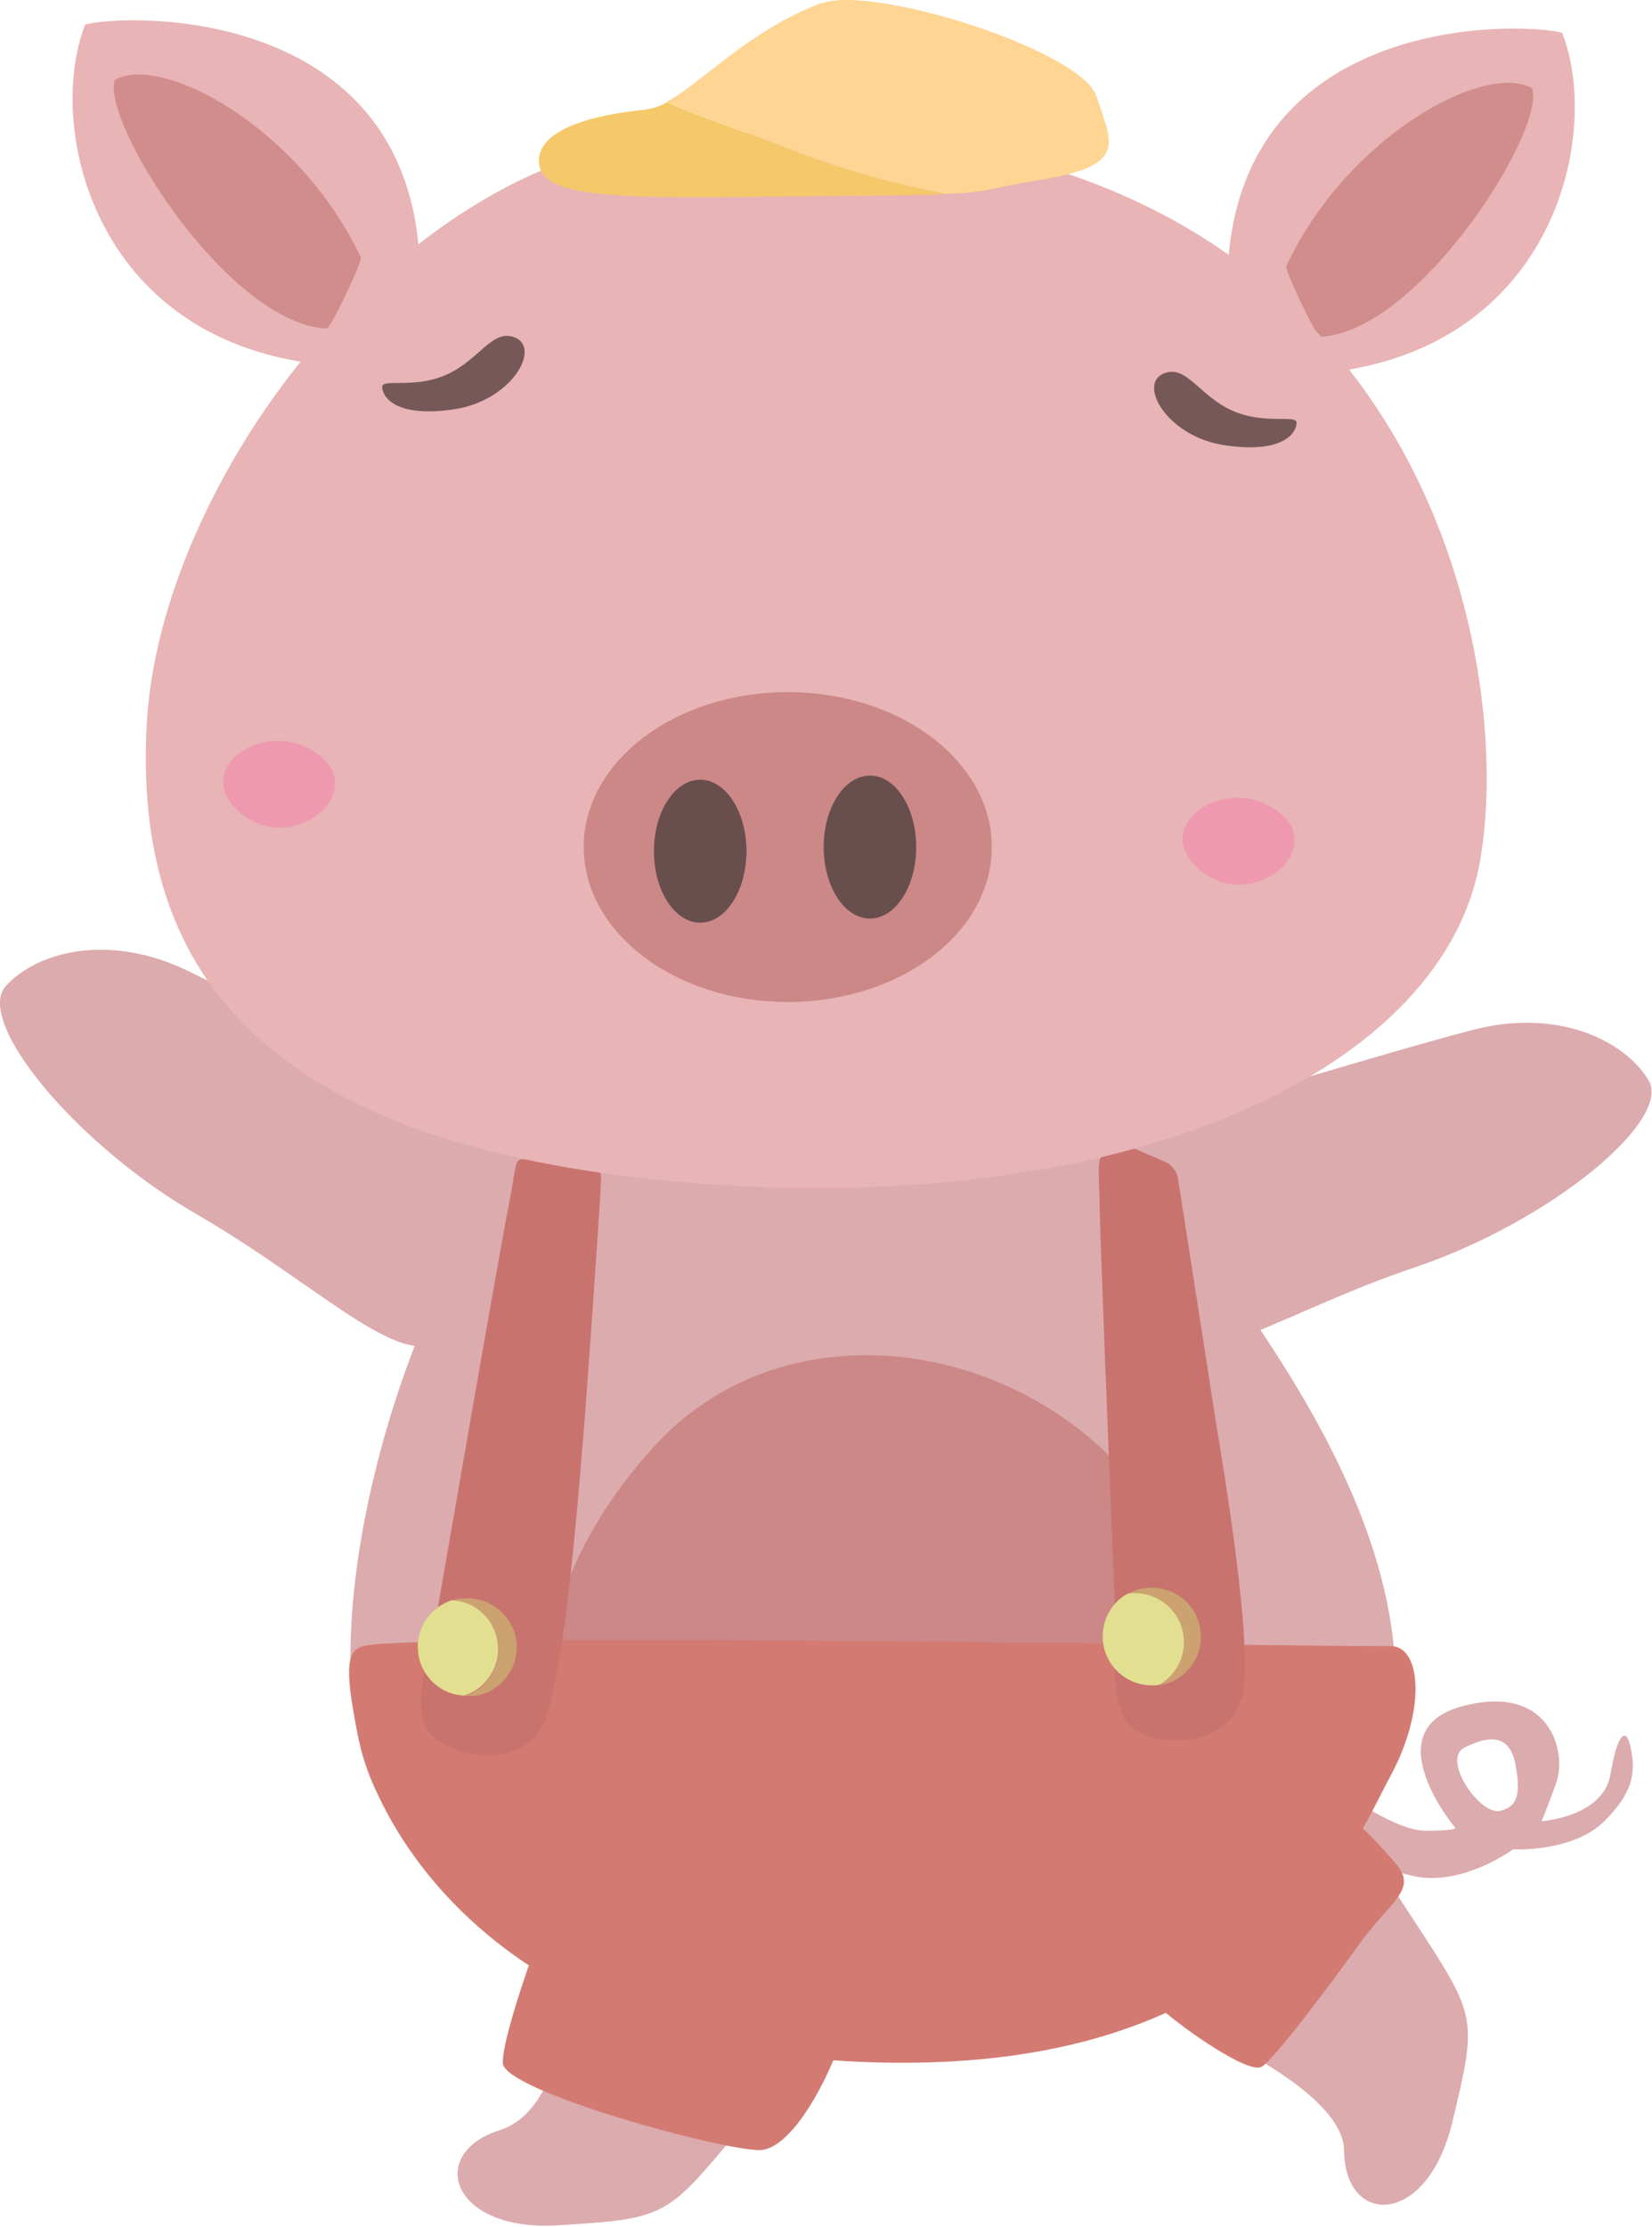 <svg width="400" height="539" viewBox="0 0 400 539" fill="none" xmlns="http://www.w3.org/2000/svg">
<path d="M389.939 429.53C388.139 439.83 373.239 440.83 373.239 440.83C373.239 440.83 374.239 438.73 376.839 431.43C379.439 424.13 375.339 407.23 353.939 413.03C332.539 418.83 352.439 442.53 352.439 442.53C352.439 442.53 352.039 443.13 345.139 443.13C338.139 443.13 326.239 434.53 326.239 434.53L325.539 447.63C325.539 447.63 329.939 451.23 341.939 454.03C353.939 456.83 366.339 447.63 366.339 447.63C366.339 447.63 380.739 448.43 388.439 440.83C396.139 433.23 395.839 428.13 394.839 423.03C393.839 417.93 391.639 419.23 389.939 429.53V429.53ZM363.239 438.33C358.239 439.43 349.039 425.83 354.539 423.03C360.039 420.23 365.539 419.33 366.939 427.13C368.439 434.93 367.039 437.43 363.139 438.33H363.239Z" fill="#DCABAD"/>
<path d="M268.039 481.53C268.039 481.53 325.339 501.93 325.439 520.53C325.639 539.03 345.539 539.03 351.639 513.73C357.739 488.43 357.539 488.13 342.939 465.73C328.339 443.33 322.139 434.13 322.139 434.13L268.039 481.53V481.53Z" fill="#DCABAD"/>
<path fill-rule="evenodd" clip-rule="evenodd" d="M132.64 276.23C103.84 293.73 71.44 392.03 90.64 432.63C128.44 512.23 250.54 510.03 299.64 474.43C374.14 420.43 323.94 343.33 282.14 290.83C253.44 254.93 259.64 245.43 203.14 251.93C117.44 261.73 167.64 254.93 132.64 276.13V276.23Z" fill="#DCABAD"/>
<path fill-rule="evenodd" clip-rule="evenodd" d="M158.639 349.83C131.539 379.33 126.839 412.43 135.939 432.13C158.839 481.93 239.239 479.93 278.139 453.83C308.439 433.43 289.639 377.73 275.339 359.83C246.639 323.83 190.239 315.53 158.639 349.83Z" fill="#CC8787"/>
<path d="M270.542 274.53C270.542 274.53 336.542 254.43 356.842 249.23C377.142 244.03 393.242 251.73 399.142 261.43C405.042 271.13 375.342 295.63 342.942 306.63C310.542 317.53 286.742 334.33 278.742 324.53C270.742 314.73 257.442 278.43 270.542 274.53V274.53Z" fill="#DCABAD"/>
<path d="M125.04 276.73C125.04 276.73 64.34 244.03 45.34 234.93C26.44 225.83 9.14 230.23 1.44 238.63C-6.26 247.03 18.04 276.83 47.64 293.93C77.24 311.03 97.24 332.13 107.04 324.13C116.84 316.13 136.94 283.13 124.94 276.73H125.04Z" fill="#DCABAD"/>
<path d="M137.842 474.43C137.842 474.43 138.642 510.03 120.942 515.63C103.242 521.23 109.142 540.23 135.142 538.63C161.042 537.03 161.342 536.73 178.442 516.13C195.542 495.53 202.542 486.93 202.542 486.93L137.842 474.33V474.43Z" fill="#DCABAD"/>
<path d="M87.941 398.43C84.641 399.43 82.741 401.73 86.941 421.23C91.041 440.73 118.841 497.03 213.041 499.23C307.241 501.43 327.541 446.63 336.541 430.13C345.541 413.63 344.041 398.13 336.541 398.43C329.041 398.73 98.841 395.03 88.041 398.43H87.941Z" fill="#D37B72"/>
<path d="M133.14 281.33C123.44 280.63 125.84 277.93 123.44 290.33C120.94 302.73 104.74 396.53 104.74 396.53C104.74 396.53 99.24 413.03 103.64 419.03C108.04 425.03 127.34 429.93 132.34 415.33C137.34 400.73 140.64 354.23 141.24 347.53C141.84 340.83 145.04 295.93 145.54 285.63C145.54 284.53 145.54 283.23 144.44 283.13L133.24 281.13L133.14 281.33Z" fill="#C9736F"/>
<path d="M111.643 386.93C110.943 386.93 110.243 387.23 109.543 387.43C115.143 387.73 119.943 392.03 120.643 397.83C121.343 403.63 117.743 408.93 112.443 410.53C113.143 410.53 113.843 410.53 114.643 410.53C121.143 409.73 125.743 403.83 125.043 397.33C124.243 390.83 118.343 386.23 111.843 386.93H111.643Z" fill="#CBA270"/>
<path d="M120.541 397.73C119.841 391.93 115.141 387.63 109.441 387.33C104.041 389.03 100.541 394.33 101.241 400.03C101.941 405.83 106.641 410.13 112.341 410.43C117.741 408.73 121.241 403.43 120.541 397.73Z" fill="#E2DF90"/>
<path d="M274.839 278.13C274.439 277.93 273.939 277.93 273.439 277.93C264.639 279.13 266.039 278.83 266.239 291.13C266.439 303.53 270.039 390.93 270.239 395.53C270.239 395.63 270.239 395.73 270.239 395.93C270.039 397.73 268.639 413.33 273.839 418.03C279.339 423.03 299.239 423.83 301.139 408.53C303.039 393.23 294.939 347.93 293.739 340.03C293.039 335.03 286.939 296.43 285.239 285.33C284.939 283.43 283.739 281.93 281.939 281.13L274.939 278.13H274.839Z" fill="#C9736F"/>
<path d="M275.039 384.93C274.339 385.13 273.739 385.43 273.039 385.83C278.639 385.03 284.139 388.23 286.039 393.73C287.939 399.23 285.539 405.13 280.639 407.93C281.339 407.83 282.039 407.63 282.739 407.43C288.939 405.33 292.239 398.53 290.139 392.33C288.039 386.13 281.239 382.83 275.039 384.93V384.93Z" fill="#CBA270"/>
<path d="M286.039 393.63C284.139 388.13 278.639 384.93 273.039 385.73C268.139 388.43 265.739 394.43 267.639 399.93C269.539 405.43 275.039 408.63 280.639 407.83C285.539 405.13 287.939 399.13 286.039 393.63Z" fill="#E2DF90"/>
<path d="M131.741 465.33C131.741 465.33 121.541 492.53 121.741 499.33C121.941 506.13 174.441 520.43 183.841 520.43C193.241 520.43 204.641 495.53 206.241 484.13C207.841 472.73 131.741 465.33 131.741 465.33V465.33Z" fill="#D37B72"/>
<path d="M292.439 460.33C278.639 476.03 275.739 481.33 281.039 486.13C286.339 490.93 302.439 502.23 305.539 500.23C308.639 498.23 321.239 481.53 328.939 470.83C336.639 460.03 343.539 457.43 337.839 450.93C332.139 444.43 320.239 430.33 312.939 438.53C305.639 446.73 292.539 460.33 292.539 460.33H292.439Z" fill="#D37B72"/>
<path fill-rule="evenodd" clip-rule="evenodd" d="M297.34 63.93C301.14 3.43 367.74 5.23 378.24 7.93C388.04 32.73 376.14 87.23 316.24 90.63C314.84 90.63 297.34 64.93 297.34 63.93V63.93Z" fill="#E8B4B5"/>
<path fill-rule="evenodd" clip-rule="evenodd" d="M311.441 64.43C326.241 32.83 359.641 14.93 370.941 21.33C374.541 31.03 343.841 80.23 319.741 81.53C318.641 81.53 311.041 65.23 311.441 64.43Z" fill="#D18C8C"/>
<path fill-rule="evenodd" clip-rule="evenodd" d="M101.54 61.93C97.74 1.43 31.04 3.23 20.64 5.93C10.84 30.73 22.74 85.23 82.64 88.63C84.04 88.63 101.54 62.93 101.54 61.93V61.93Z" fill="#E8B4B5"/>
<path fill-rule="evenodd" clip-rule="evenodd" d="M87.44 62.43C72.54 30.83 39.24 12.93 27.84 19.33C24.24 29.03 54.94 78.23 79.04 79.53C80.14 79.53 87.74 63.23 87.34 62.43H87.44Z" fill="#D18C8C"/>
<path d="M161.242 33.33C95.442 39.73 38.742 117.23 35.542 175.13C32.342 232.93 60.842 277.03 165.142 286.13C269.442 295.23 348.542 260.83 358.242 209.03C367.942 157.23 341.442 15.93 161.242 33.43V33.33Z" fill="#E8B4B5"/>
<path d="M156.541 26.43C158.141 26.331 159.841 25.631 161.641 24.73C166.541 27.23 176.841 30.53 192.241 36.531C205.441 41.63 218.841 44.931 229.241 47.031C223.941 47.23 215.641 47.331 200.341 47.431C155.941 47.831 131.641 49.13 130.541 39.73C129.441 30.331 147.341 27.331 156.641 26.53L156.541 26.43Z" fill="#F5C86A"/>
<path d="M199.041 0.83C199.341 0.73 199.641 0.63 199.941 0.53C212.041 -2.67 251.741 9.23 262.841 19.63C264.241 20.93 265.141 22.23 265.541 23.43C269.141 34.63 273.341 40.03 251.941 43.53C237.941 45.83 239.041 46.63 229.041 46.93C218.641 44.93 205.241 41.63 192.041 36.43C176.641 30.43 166.441 27.13 161.441 24.63C170.041 20.03 181.041 7.53 198.841 0.73L199.041 0.83Z" fill="#FED592"/>
<path fill-rule="evenodd" clip-rule="evenodd" d="M58.141 196.73C70.641 207.23 88.741 192.33 77.741 183.13C65.141 172.63 45.441 185.93 58.141 196.73V196.73Z" fill="#EF99B0"/>
<path fill-rule="evenodd" clip-rule="evenodd" d="M290.442 210.53C302.942 221.03 321.042 206.13 310.042 196.93C297.442 186.43 277.742 199.73 290.442 210.53Z" fill="#EF99B0"/>
<path d="M190.74 242.53C218.023 242.53 240.14 225.741 240.14 205.03C240.14 184.32 218.023 167.53 190.74 167.53C163.457 167.53 141.34 184.32 141.34 205.03C141.34 225.741 163.457 242.53 190.74 242.53Z" fill="#CC8787"/>
<path d="M169.54 223.33C175.725 223.33 180.74 215.585 180.74 206.03C180.74 196.476 175.725 188.73 169.54 188.73C163.354 188.73 158.34 196.476 158.34 206.03C158.34 215.585 163.354 223.33 169.54 223.33Z" fill="#694E4E"/>
<path d="M210.641 222.33C216.827 222.33 221.841 214.585 221.841 205.03C221.841 195.476 216.827 187.73 210.641 187.73C204.456 187.73 199.441 195.476 199.441 205.03C199.441 214.585 204.456 222.33 210.641 222.33Z" fill="#694E4E"/>
<path d="M149.541 112.83C149.541 112.83 107.441 137.73 76.641 135.33L92.541 112.83H149.541V112.83Z" fill="#E8B4B5"/>
<path d="M240.141 125.93C240.141 125.93 282.241 150.83 313.041 148.43L297.141 125.93H240.141Z" fill="#E8B4B5"/>
<path d="M281.94 90.33C275.24 92.83 282.64 105.93 296.94 107.83C311.24 109.83 313.94 104.43 313.94 102.33C313.94 100.23 306.14 102.93 298.24 99.33C290.34 95.73 287.34 88.33 281.94 90.33Z" fill="#765858"/>
<path d="M124.539 81.63C131.239 84.13 123.839 97.23 109.539 99.13C95.239 101.13 92.539 95.73 92.539 93.63C92.539 91.53 100.339 94.23 108.239 90.63C116.139 87.03 119.139 79.63 124.539 81.63Z" fill="#765858"/>
</svg>

